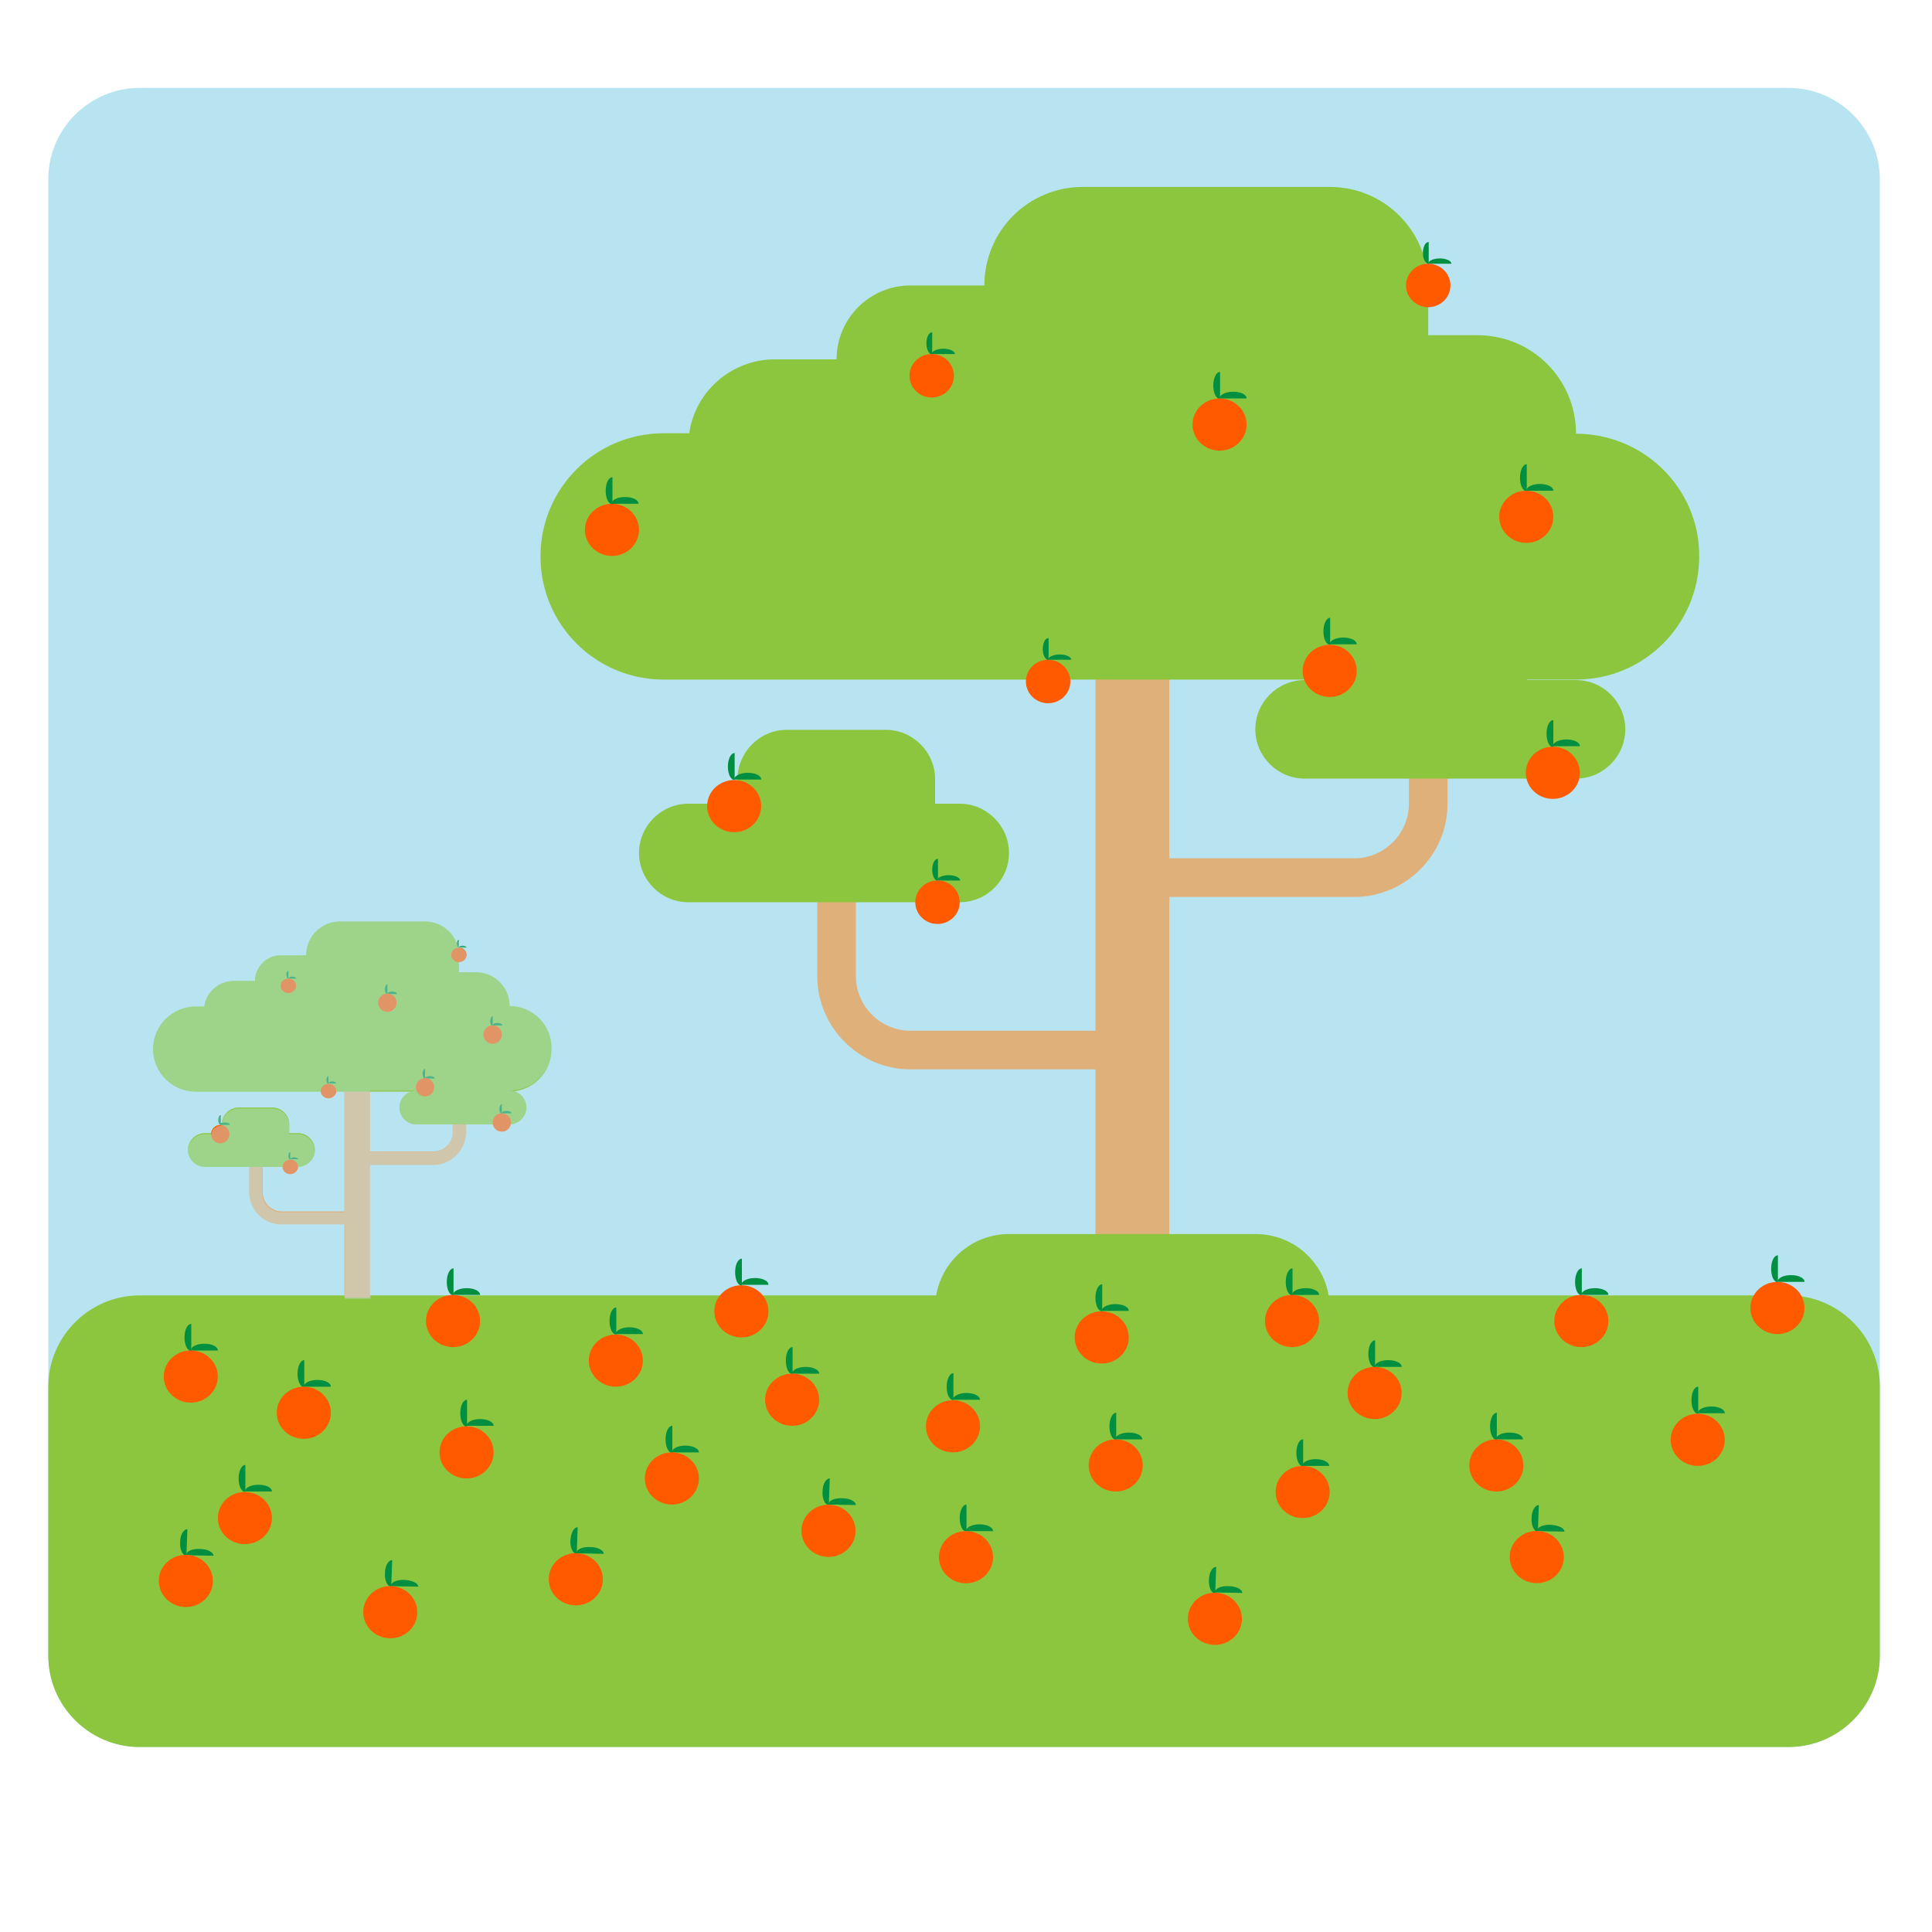<?xml version="1.0" encoding="utf-8"?>
<!-- Generator: Adobe Illustrator 22.1.0, SVG Export Plug-In . SVG Version: 6.00 Build 0)  -->
<svg version="1.1" id="Layer_1" xmlns="http://www.w3.org/2000/svg" xmlns:xlink="http://www.w3.org/1999/xlink" x="0px" y="0px"
	 viewBox="0 0 400 400" style="enable-background:new 0 0 400 400;" xml:space="preserve">
<style type="text/css">
	.st0{fill:#B8E4F1;}
	.st1{fill:#8CC63F;}
	.st2{fill:#E0B07B;}
	.st3{fill:#008F40;}
	.st4{fill:#FF5A00;}
	.st5{opacity:0.42;fill:#B8E4F1;}
</style>
<path class="st0" d="M370.3,361.7H28.9c-10.4,0-18.9-8.5-18.9-18.9V37.1c0-10.4,8.5-18.9,18.9-18.9h341.4c10.4,0,18.9,8.5,18.9,18.9
	v305.7C389.2,353.2,380.7,361.7,370.3,361.7z"/>
<path class="st1" d="M370.3,361.7H28.9c-10.4,0-18.9-8.5-18.9-18.9v-55.7c0-10.4,8.5-18.9,18.9-18.9h341.4
	c10.4,0,18.9,8.5,18.9,18.9v55.7C389.2,353.2,380.7,361.7,370.3,361.7z"/>
<g>
	<path class="st2" d="M226.8,221.4h-38.3c-10.6,0-19.3-8.7-19.3-19.3v-15.3c0-2.2,1.8-4,4-4l0,0c2.2,0,4,1.8,4,4v15.3
		c0,6.2,5.1,11.3,11.3,11.3h38.3c2.2,0,4,1.8,4,4C230.8,219.6,229,221.4,226.8,221.4z"/>
	<path class="st2" d="M280.4,185.7h-38.3c-2.2,0-4-1.8-4-4s1.8-4,4-4h38.3c6.2,0,11.3-5.1,11.3-11.3v-5.1c0-2.2,1.8-4,4-4l0,0
		c2.2,0,4,1.8,4,4v5.1C299.7,177,291,185.7,280.4,185.7z"/>
	<rect x="226.8" y="130.6" class="st2" width="15.3" height="135.1"/>
</g>
<path class="st1" d="M275.3,270.8c0-8.5-6.9-15.3-15.3-15.3h-51.1c-8.5,0-15.3,6.9-15.3,15.3H275.3z"/>
<path class="st1" d="M326.3,89.8L326.3,89.8c0-11.3-9.1-20.4-20.4-20.4h-10.2V59.1c0-11.3-9.1-20.4-20.4-20.4h-51.1
	c-11.3,0-20.4,9.1-20.4,20.4h-15.3c-8.5,0-15.3,6.9-15.3,15.3h-12.8c-9,0-16.5,6.7-17.7,15.3h-5.3c-14.1,0-25.5,11.4-25.5,25.5
	s11.4,25.5,25.5,25.5h188.9c14.1,0,25.5-11.4,25.5-25.5C351.9,101.2,340.4,89.8,326.3,89.8z"/>
<path class="st1" d="M305.9,125.5c5.6,0,10.2,4.6,10.2,10.2v5.1h10.2c5.6,0,10.2,4.6,10.2,10.2c0,5.6-4.6,10.2-10.2,10.2h-56.2
	c-5.6,0-10.2-4.6-10.2-10.2s4.6-10.2,10.2-10.2h5.1v-5.1c0-5.6,4.6-10.2,10.2-10.2H305.9L305.9,125.5z"/>
<path class="st1" d="M162.9,151.1c-5.6,0-10.2,4.6-10.2,10.2v5.1h-10.2c-5.6,0-10.2,4.6-10.2,10.2c0,5.6,4.6,10.2,10.2,10.2h56.2
	c5.6,0,10.2-4.6,10.2-10.2c0-5.6-4.6-10.2-10.2-10.2h-5.1v-5.1c0-5.6-4.6-10.2-10.2-10.2H162.9L162.9,151.1z"/>
<g>
	<g>
		<path class="st3" d="M193,73.4c-0.6,0-1.2-1-1.2-2.3s0.5-2.3,1.2-2.3V73.4z"/>
		<path class="st3" d="M192.9,73.3c0-0.6,1.1-1.1,2.4-1.1s2.4,0.5,2.4,1.1H192.9z"/>
	</g>
	<ellipse class="st4" cx="192.9" cy="77.8" rx="4.6" ry="4.5"/>
</g>
<g>
	<g>
		<path class="st3" d="M295.8,54.7c-0.6,0-1.2-1-1.2-2.3s0.5-2.3,1.2-2.3V54.7z"/>
		<path class="st3" d="M295.7,54.6c0-0.6,1.1-1.1,2.4-1.1s2.4,0.5,2.4,1.1H295.7z"/>
	</g>
	<ellipse class="st4" cx="295.7" cy="59.1" rx="4.6" ry="4.5"/>
</g>
<g>
	<g>
		<path class="st3" d="M194.2,182.4c-0.6,0-1.2-1-1.2-2.3s0.5-2.3,1.2-2.3V182.4z"/>
		<path class="st3" d="M194,182.3c0-0.6,1.1-1.1,2.4-1.1s2.4,0.5,2.4,1.1H194z"/>
	</g>
	<ellipse class="st4" cx="194.1" cy="186.8" rx="4.6" ry="4.5"/>
</g>
<g>
	<g>
		<path class="st3" d="M217.1,136.7c-0.6,0-1.2-1-1.2-2.3s0.5-2.3,1.2-2.3V136.7z"/>
		<path class="st3" d="M217,136.6c0-0.6,1.1-1.1,2.4-1.1s2.4,0.5,2.4,1.1H217z"/>
	</g>
	<ellipse class="st4" cx="217" cy="141.1" rx="4.6" ry="4.5"/>
</g>
<g>
	<g>
		<path class="st3" d="M152.1,161.5c-0.8,0-1.4-1.2-1.4-2.8c0-1.5,0.6-2.8,1.4-2.8V161.5z"/>
		<path class="st3" d="M152,161.4c0-0.8,1.3-1.4,2.8-1.4c1.6,0,2.8,0.6,2.8,1.4H152z"/>
	</g>
	<ellipse class="st4" cx="152" cy="166.9" rx="5.6" ry="5.4"/>
</g>
<g>
	<g>
		<path class="st3" d="M93.9,268.2c-0.8,0-1.4-1.2-1.4-2.8c0-1.5,0.6-2.8,1.4-2.8V268.2z"/>
		<path class="st3" d="M93.8,268.1c0-0.8,1.3-1.4,2.8-1.4c1.6,0,2.8,0.6,2.8,1.4H93.8z"/>
	</g>
	<ellipse class="st4" cx="93.8" cy="273.5" rx="5.6" ry="5.4"/>
</g>
<g>
	<g>
		<path class="st3" d="M39.6,279.7c-0.8,0-1.4-1.2-1.4-2.8s0.6-2.8,1.4-2.8V279.7z"/>
		<path class="st3" d="M39.5,279.6c0-0.8,1.3-1.4,2.8-1.4c1.6,0,2.8,0.6,2.8,1.4H39.5z"/>
	</g>
	<ellipse class="st4" cx="39.5" cy="285" rx="5.6" ry="5.4"/>
</g>
<g>
	<g>
		<path class="st3" d="M127.6,276.3c-0.8,0-1.4-1.2-1.4-2.8s0.6-2.8,1.4-2.8V276.3z"/>
		<path class="st3" d="M127.5,276.2c0-0.8,1.3-1.4,2.8-1.4s2.8,0.6,2.8,1.4H127.5z"/>
	</g>
	<ellipse class="st4" cx="127.5" cy="281.7" rx="5.6" ry="5.4"/>
</g>
<g>
	<g>
		<path class="st3" d="M228.2,271.5c-0.8,0-1.4-1.2-1.4-2.8s0.6-2.8,1.4-2.8V271.5z"/>
		<path class="st3" d="M228.1,271.4c0-0.8,1.3-1.4,2.8-1.4c1.6,0,2.8,0.6,2.8,1.4H228.1z"/>
	</g>
	<ellipse class="st4" cx="228.1" cy="276.9" rx="5.6" ry="5.4"/>
</g>
<g>
	<g>
		<path class="st3" d="M63,287.2c-0.8,0-1.4-1.2-1.4-2.8c0-1.5,0.6-2.8,1.4-2.8V287.2z"/>
		<path class="st3" d="M62.9,287.1c0-0.8,1.3-1.4,2.8-1.4c1.6,0,2.8,0.6,2.8,1.4H62.9z"/>
	</g>
	<ellipse class="st4" cx="62.9" cy="292.5" rx="5.6" ry="5.4"/>
</g>
<g>
	<g>
		<path class="st3" d="M96.7,295.4c-0.8,0-1.4-1.2-1.4-2.8s0.6-2.8,1.4-2.8V295.4z"/>
		<path class="st3" d="M96.6,295.2c0-0.8,1.3-1.4,2.8-1.4s2.8,0.6,2.8,1.4H96.6z"/>
	</g>
	<ellipse class="st4" cx="96.6" cy="300.7" rx="5.6" ry="5.4"/>
</g>
<g>
	<g>
		<path class="st3" d="M327.5,268.2c-0.8,0-1.4-1.2-1.4-2.8c0-1.5,0.6-2.8,1.4-2.8V268.2z"/>
		<path class="st3" d="M327.4,268.1c0-0.8,1.3-1.4,2.8-1.4c1.6,0,2.8,0.6,2.8,1.4H327.4z"/>
	</g>
	<ellipse class="st4" cx="327.4" cy="273.5" rx="5.6" ry="5.4"/>
</g>
<g>
	<g>
		<path class="st3" d="M164.1,284.5c-0.8,0-1.4-1.2-1.4-2.8s0.6-2.8,1.4-2.8V284.5z"/>
		<path class="st3" d="M164,284.4c0-0.8,1.3-1.4,2.8-1.4s2.8,0.6,2.8,1.4H164z"/>
	</g>
	<ellipse class="st4" cx="164" cy="289.8" rx="5.6" ry="5.4"/>
</g>
<g>
	<g>
		<path class="st3" d="M197.4,289.9c-0.8,0-1.4-1.2-1.4-2.8c0-1.5,0.6-2.8,1.4-2.8V289.9z"/>
		<path class="st3" d="M197.3,289.8c0-0.8,1.3-1.4,2.8-1.4s2.8,0.6,2.8,1.4H197.3z"/>
	</g>
	<ellipse class="st4" cx="197.3" cy="295.3" rx="5.6" ry="5.4"/>
</g>
<g>
	<g>
		<path class="st3" d="M139.2,300.8c-0.8,0-1.4-1.2-1.4-2.8s0.6-2.8,1.4-2.8V300.8z"/>
		<path class="st3" d="M139.1,300.7c0-0.8,1.3-1.4,2.8-1.4s2.8,0.6,2.8,1.4H139.1z"/>
	</g>
	<ellipse class="st4" cx="139.1" cy="306.1" rx="5.6" ry="5.4"/>
</g>
<g>
	<g>
		<path class="st3" d="M284.7,283.1c-0.8,0-1.4-1.2-1.4-2.8s0.6-2.8,1.4-2.8V283.1z"/>
		<path class="st3" d="M284.6,283c0-0.8,1.3-1.4,2.8-1.4c1.6,0,2.8,0.6,2.8,1.4H284.6z"/>
	</g>
	<ellipse class="st4" cx="284.6" cy="288.4" rx="5.6" ry="5.4"/>
</g>
<g>
	<g>
		<path class="st3" d="M267.6,268.2c-0.8,0-1.4-1.2-1.4-2.8c0-1.5,0.6-2.8,1.4-2.8V268.2z"/>
		<path class="st3" d="M267.5,268.1c0-0.8,1.3-1.4,2.8-1.4c1.6,0,2.8,0.6,2.8,1.4H267.5z"/>
	</g>
	<ellipse class="st4" cx="267.5" cy="273.5" rx="5.6" ry="5.4"/>
</g>
<g>
	<g>
		<path class="st3" d="M231.1,298.1c-0.8,0-1.4-1.2-1.4-2.8c0-1.5,0.6-2.8,1.4-2.8V298.1z"/>
		<path class="st3" d="M230.9,298c0-0.8,1.3-1.4,2.8-1.4c1.6,0,2.8,0.6,2.8,1.4H230.9z"/>
	</g>
	<ellipse class="st4" cx="231" cy="303.4" rx="5.6" ry="5.4"/>
</g>
<g>
	<g>
		<path class="st3" d="M309.9,298.1c-0.8,0-1.4-1.2-1.4-2.8c0-1.5,0.6-2.8,1.4-2.8V298.1z"/>
		<path class="st3" d="M309.7,298c0-0.8,1.3-1.4,2.8-1.4c1.6,0,2.8,0.6,2.8,1.4H309.7z"/>
	</g>
	<ellipse class="st4" cx="309.8" cy="303.4" rx="5.6" ry="5.4"/>
</g>
<g>
	<g>
		<path class="st3" d="M368.1,265.5c-0.8,0-1.4-1.2-1.4-2.8s0.6-2.8,1.4-2.8V265.5z"/>
		<path class="st3" d="M368,265.4c0-0.8,1.3-1.4,2.8-1.4c1.6,0,2.8,0.6,2.8,1.4H368z"/>
	</g>
	<ellipse class="st4" cx="368" cy="270.8" rx="5.6" ry="5.4"/>
</g>
<g>
	<g>
		<path class="st3" d="M200.1,317.1c-0.8,0-1.4-1.2-1.4-2.8c0-1.5,0.6-2.8,1.4-2.8V317.1z"/>
		<path class="st3" d="M200,317c0-0.8,1.3-1.4,2.8-1.4s2.8,0.6,2.8,1.4H200z"/>
	</g>
	<ellipse class="st4" cx="200" cy="322.4" rx="5.6" ry="5.4"/>
</g>
<g>
	<g>
		<path class="st3" d="M153.6,266.2c-0.8,0-1.4-1.2-1.4-2.8s0.6-2.8,1.4-2.8V266.2z"/>
		<path class="st3" d="M153.5,266c0-0.8,1.3-1.4,2.8-1.4c1.6,0,2.8,0.6,2.8,1.4H153.5z"/>
	</g>
	<ellipse class="st4" cx="153.5" cy="271.5" rx="5.6" ry="5.4"/>
</g>
<g>
	<g>
		<path class="st3" d="M50.8,308.9c-0.8,0-1.4-1.2-1.4-2.8c0-1.5,0.6-2.8,1.4-2.8V308.9z"/>
		<path class="st3" d="M50.7,308.8c0-0.8,1.3-1.4,2.8-1.4c1.6,0,2.8,0.6,2.8,1.4H50.7z"/>
	</g>
	<ellipse class="st4" cx="50.7" cy="314.3" rx="5.6" ry="5.4"/>
</g>
<g>
	<g>
		<path class="st3" d="M351.6,292.7c-0.8,0-1.4-1.2-1.4-2.8s0.6-2.8,1.4-2.8V292.7z"/>
		<path class="st3" d="M351.5,292.6c0-0.8,1.3-1.4,2.8-1.4c1.6,0,2.8,0.6,2.8,1.4H351.5z"/>
	</g>
	<ellipse class="st4" cx="351.5" cy="298.1" rx="5.6" ry="5.4"/>
</g>
<g>
	<g>
		<path class="st3" d="M269.8,303.6c-0.8,0-1.4-1.2-1.4-2.8s0.6-2.8,1.4-2.8V303.6z"/>
		<path class="st3" d="M269.6,303.5c0-0.8,1.3-1.4,2.8-1.4s2.8,0.6,2.8,1.4H269.6z"/>
	</g>
	<ellipse class="st4" cx="269.7" cy="308.9" rx="5.6" ry="5.4"/>
</g>
<g>
	<g>
		<path class="st3" d="M38.6,322.1c-0.8,0-1.4-1.3-1.3-2.8c0-1.5,0.7-2.7,1.5-2.7L38.6,322.1z"/>
		<path class="st3" d="M38.5,322c0-0.8,1.3-1.4,2.9-1.3c1.6,0,2.8,0.7,2.8,1.4L38.5,322z"/>
	</g>
	
		<ellipse transform="matrix(2.373799e-02 -1 1 2.373799e-02 -289.832 357.946)" class="st4" cx="38.4" cy="327.4" rx="5.4" ry="5.6"/>
</g>
<g>
	<g>
		<path class="st3" d="M81,328.5c-0.8,0-1.4-1.3-1.3-2.8c0-1.5,0.7-2.7,1.5-2.7L81,328.5z"/>
		<path class="st3" d="M80.9,328.4c0-0.8,1.3-1.4,2.9-1.3s2.8,0.7,2.8,1.4L80.9,328.4z"/>
	</g>
	
		<ellipse transform="matrix(2.373799e-02 -1 1 2.373799e-02 -254.911 406.565)" class="st4" cx="80.7" cy="333.8" rx="5.4" ry="5.6"/>
</g>
<g>
	<g>
		<path class="st3" d="M119.4,321.7c-0.8,0-1.4-1.3-1.3-2.8s0.7-2.7,1.5-2.7L119.4,321.7z"/>
		<path class="st3" d="M119.3,321.6c0-0.8,1.3-1.4,2.9-1.3c1.6,0,2.8,0.7,2.8,1.4L119.3,321.6z"/>
	</g>
	
		<ellipse transform="matrix(2.373799e-02 -1 1 2.373799e-02 -210.615 438.41)" class="st4" cx="119.2" cy="327" rx="5.4" ry="5.6"/>
</g>
<g>
	<g>
		<path class="st3" d="M251.6,329.9c-0.8,0-1.4-1.3-1.3-2.8c0-1.5,0.7-2.7,1.5-2.7L251.6,329.9z"/>
		<path class="st3" d="M251.5,329.7c0-0.8,1.3-1.4,2.9-1.3c1.6,0,2.8,0.7,2.8,1.4L251.5,329.7z"/>
	</g>
	
		<ellipse transform="matrix(2.373799e-02 -1 1 2.373799e-02 -89.642 578.596)" class="st4" cx="251.4" cy="335.2" rx="5.4" ry="5.6"/>
</g>
<g>
	<g>
		<path class="st3" d="M171.6,311.6c-0.8,0-1.4-1.3-1.3-2.8c0-1.5,0.7-2.7,1.5-2.7L171.6,311.6z"/>
		<path class="st3" d="M171.5,311.5c0-0.8,1.3-1.4,2.9-1.3c1.6,0,2.8,0.7,2.8,1.4L171.5,311.5z"/>
	</g>
	
		<ellipse transform="matrix(2.373799e-02 -1 1 2.373799e-02 -149.533 480.815)" class="st4" cx="171.4" cy="317" rx="5.4" ry="5.6"/>
</g>
<g>
	<g>
		<path class="st3" d="M318.4,317.1c-0.8,0-1.4-1.3-1.3-2.8c0-1.5,0.7-2.7,1.5-2.7L318.4,317.1z"/>
		<path class="st3" d="M318.2,317c0-0.8,1.3-1.4,2.9-1.3s2.8,0.7,2.8,1.4L318.2,317z"/>
	</g>
	
		<ellipse transform="matrix(2.373799e-02 -1 1 2.373799e-02 -11.778 632.82)" class="st4" cx="318.1" cy="322.4" rx="5.4" ry="5.6"/>
</g>
<g>
	<g>
		<path class="st3" d="M275.4,133.5c-0.8,0-1.4-1.2-1.4-2.8c0-1.5,0.6-2.8,1.4-2.8V133.5z"/>
		<path class="st3" d="M275.3,133.4c0-0.8,1.3-1.4,2.8-1.4c1.6,0,2.8,0.6,2.8,1.4H275.3z"/>
	</g>
	<ellipse class="st4" cx="275.3" cy="138.9" rx="5.6" ry="5.4"/>
</g>
<g>
	<g>
		<path class="st3" d="M321.6,154.7c-0.8,0-1.4-1.2-1.4-2.8s0.6-2.8,1.4-2.8V154.7z"/>
		<path class="st3" d="M321.5,154.5c0-0.8,1.3-1.4,2.8-1.4c1.6,0,2.8,0.6,2.8,1.4H321.5z"/>
	</g>
	<ellipse class="st4" cx="321.5" cy="160" rx="5.6" ry="5.4"/>
</g>
<g>
	<g>
		<path class="st3" d="M316.1,101.7c-0.8,0-1.4-1.2-1.4-2.8c0-1.5,0.6-2.8,1.4-2.8V101.7z"/>
		<path class="st3" d="M316,101.6c0-0.8,1.3-1.4,2.8-1.4c1.6,0,2.8,0.6,2.8,1.4H316z"/>
	</g>
	<ellipse class="st4" cx="316" cy="107" rx="5.6" ry="5.4"/>
</g>
<g>
	<g>
		<path class="st3" d="M252.6,82.6c-0.8,0-1.4-1.2-1.4-2.8c0-1.5,0.6-2.8,1.4-2.8V82.6z"/>
		<path class="st3" d="M252.5,82.5c0-0.8,1.3-1.4,2.8-1.4c1.6,0,2.8,0.6,2.8,1.4H252.5z"/>
	</g>
	<ellipse class="st4" cx="252.5" cy="87.9" rx="5.6" ry="5.4"/>
</g>
<g>
	<g>
		<path class="st3" d="M126.8,104.4c-0.8,0-1.4-1.2-1.4-2.8c0-1.5,0.6-2.8,1.4-2.8V104.4z"/>
		<path class="st3" d="M126.6,104.3c0-0.8,1.3-1.4,2.8-1.4c1.6,0,2.8,0.6,2.8,1.4H126.6z"/>
	</g>
	<ellipse class="st4" cx="126.7" cy="109.7" rx="5.6" ry="5.4"/>
</g>
<g>
	<g>
		<path class="st2" d="M71.3,253.5H58.2c-3.6,0-6.6-3-6.6-6.6v-5.3c0-0.8,0.6-1.4,1.4-1.4l0,0c0.8,0,1.4,0.6,1.4,1.4v5.3
			c0,2.1,1.8,3.9,3.9,3.9h13.2c0.8,0,1.4,0.6,1.4,1.4S72.1,253.5,71.3,253.5z"/>
		<path class="st2" d="M89.7,241.2H76.6c-0.8,0-1.4-0.6-1.4-1.4s0.6-1.4,1.4-1.4h13.2c2.1,0,3.9-1.8,3.9-3.9v-1.8
			c0-0.8,0.6-1.4,1.4-1.4l0,0c0.8,0,1.4,0.6,1.4,1.4v1.8C96.4,238.2,93.4,241.2,89.7,241.2z"/>
		<rect x="71.3" y="222.3" class="st2" width="5.3" height="46.4"/>
	</g>
	<path class="st1" d="M105.5,208.3L105.5,208.3c0-3.9-3.1-7-7-7H95v-3.5c0-3.9-3.1-7-7-7H70.4c-3.9,0-7,3.1-7,7h-5.3
		c-2.9,0-5.3,2.4-5.3,5.3h-4.4c-3.1,0-5.7,2.3-6.1,5.3h-1.8c-4.8,0-8.8,3.9-8.8,8.8c0,4.8,3.9,8.8,8.8,8.8h64.9
		c4.8,0,8.8-3.9,8.8-8.8C114.3,212.2,110.3,208.3,105.5,208.3z"/>
	<path class="st1" d="M98.5,220.5c1.9,0,3.5,1.6,3.5,3.5v1.8h3.5c1.9,0,3.5,1.6,3.5,3.5c0,1.9-1.6,3.5-3.5,3.5H86.2
		c-1.9,0-3.5-1.6-3.5-3.5c0-1.9,1.6-3.5,3.5-3.5H88V224c0-1.9,1.6-3.5,3.5-3.5H98.5L98.5,220.5z"/>
	<path class="st1" d="M49.4,229.3c-1.9,0-3.5,1.6-3.5,3.5v1.8h-3.5c-1.9,0-3.5,1.6-3.5,3.5c0,1.9,1.6,3.5,3.5,3.5h19.3
		c1.9,0,3.5-1.6,3.5-3.5c0-1.9-1.6-3.5-3.5-3.5h-1.8v-1.8c0-1.9-1.6-3.5-3.5-3.5H49.4L49.4,229.3z"/>
	<g>
		<g>
			<path class="st3" d="M59.7,202.6c-0.2,0-0.4-0.3-0.4-0.8c0-0.4,0.2-0.8,0.4-0.8V202.6z"/>
			<path class="st3" d="M59.7,202.6c0-0.2,0.4-0.4,0.8-0.4s0.8,0.2,0.8,0.4H59.7z"/>
		</g>
		<ellipse class="st4" cx="59.7" cy="204.1" rx="1.6" ry="1.5"/>
	</g>
	<g>
		<g>
			<path class="st3" d="M95,196.2c-0.2,0-0.4-0.3-0.4-0.8c0-0.4,0.2-0.8,0.4-0.8V196.2z"/>
			<path class="st3" d="M95,196.2c0-0.2,0.4-0.4,0.8-0.4c0.4,0,0.8,0.2,0.8,0.4H95z"/>
		</g>
		<ellipse class="st4" cx="95" cy="197.7" rx="1.6" ry="1.5"/>
	</g>
	<g>
		<g>
			<path class="st3" d="M60.1,240.1c-0.2,0-0.4-0.3-0.4-0.8c0-0.4,0.2-0.8,0.4-0.8V240.1z"/>
			<path class="st3" d="M60.1,240c0-0.2,0.4-0.4,0.8-0.4c0.4,0,0.8,0.2,0.8,0.4H60.1z"/>
		</g>
		<ellipse class="st4" cx="60.1" cy="241.6" rx="1.6" ry="1.5"/>
	</g>
	<g>
		<g>
			<path class="st3" d="M68,224.4c-0.2,0-0.4-0.3-0.4-0.8s0.2-0.8,0.4-0.8V224.4z"/>
			<path class="st3" d="M68,224.3c0-0.2,0.4-0.4,0.8-0.4s0.8,0.2,0.8,0.4H68z"/>
		</g>
		<ellipse class="st4" cx="68" cy="225.9" rx="1.6" ry="1.5"/>
	</g>
	<g>
		<g>
			<path class="st3" d="M45.7,232.9c-0.3,0-0.5-0.4-0.5-1c0-0.5,0.2-1,0.5-1V232.9z"/>
			<path class="st3" d="M45.6,232.9c0-0.3,0.4-0.5,1-0.5c0.5,0,1,0.2,1,0.5H45.6z"/>
		</g>
		<ellipse class="st4" cx="45.6" cy="234.8" rx="1.9" ry="1.9"/>
	</g>
	<g>
		<g>
			<path class="st3" d="M88,223.3c-0.3,0-0.5-0.4-0.5-1c0-0.5,0.2-1,0.5-1V223.3z"/>
			<path class="st3" d="M88,223.3c0-0.3,0.4-0.5,1-0.5c0.5,0,1,0.2,1,0.5H88z"/>
		</g>
		<ellipse class="st4" cx="88" cy="225.1" rx="1.9" ry="1.9"/>
	</g>
	<g>
		<g>
			<path class="st3" d="M103.9,230.6c-0.3,0-0.5-0.4-0.5-1c0-0.5,0.2-1,0.5-1V230.6z"/>
			<path class="st3" d="M103.9,230.5c0-0.3,0.4-0.5,1-0.5c0.5,0,1,0.2,1,0.5H103.9z"/>
		</g>
		<ellipse class="st4" cx="103.9" cy="232.4" rx="1.9" ry="1.9"/>
	</g>
	<g>
		<g>
			<path class="st3" d="M102,212.4c-0.3,0-0.5-0.4-0.5-1c0-0.5,0.2-1,0.5-1V212.4z"/>
			<path class="st3" d="M102,212.3c0-0.3,0.4-0.5,1-0.5c0.5,0,1,0.2,1,0.5H102z"/>
		</g>
		<ellipse class="st4" cx="102" cy="214.2" rx="1.9" ry="1.9"/>
	</g>
	<g>
		<g>
			<path class="st3" d="M80.2,205.8c-0.3,0-0.5-0.4-0.5-1c0-0.5,0.2-1,0.5-1V205.8z"/>
			<path class="st3" d="M80.2,205.8c0-0.3,0.4-0.5,1-0.5c0.5,0,1,0.2,1,0.5H80.2z"/>
		</g>
		<ellipse class="st4" cx="80.2" cy="207.6" rx="1.9" ry="1.9"/>
	</g>
	<path class="st5" d="M105.5,225.8c4.8,0,8.8-3.9,8.8-8.8c0-4.8-3.9-8.7-8.8-8.7c0-3.9-3.1-7-7-7H95v-2c0.9,0,1.6-0.7,1.6-1.5
		c0-0.8-0.7-1.5-1.5-1.5v0h1.6c0-0.2-0.4-0.4-0.8-0.4c-0.4,0-0.7,0.1-0.8,0.3v-1.5c-0.2,0-0.4,0.3-0.4,0.8c0,0,0,0,0,0.1
		c-0.9-2.8-3.5-4.8-6.6-4.8H70.4c-3.9,0-7,3.1-7,7h-5.3c-2.9,0-5.3,2.4-5.3,5.3h-4.4c-3.1,0-5.7,2.3-6.1,5.3h-1.8
		c-4.8,0-8.8,3.9-8.8,8.8s3.9,8.8,8.8,8.8h25.8c0,0,0,0.1,0,0.1c0,0.9,0.7,1.5,1.6,1.5s1.6-0.7,1.6-1.5c0,0,0-0.1,0-0.1h1.8v25H58.2
		c-2.1,0-3.9-1.8-3.9-3.9v-5.3h4.2c0,0.9,0.7,1.5,1.6,1.5c0.9,0,1.6-0.7,1.6-1.5c1.9,0,3.5-1.6,3.5-3.5c0-1.9-1.6-3.5-3.5-3.5h-1.8
		v-1.8c0-1.9-1.6-3.5-3.5-3.5h-7c-1.8,0-3.3,1.4-3.5,3.2c-0.1,0.1-0.2,0.2-0.2,0.2V231c-0.3,0-0.5,0.4-0.5,1c0,0.5,0.2,1,0.5,1v0
		h0.2v0.1c-0.1,0-0.2,0-0.2,0c-1,0-1.8,0.7-1.9,1.7h-1.4c-1.9,0-3.5,1.6-3.5,3.5c0,1.9,1.6,3.5,3.5,3.5h9.2v5.3c0,3.6,3,6.6,6.6,6.6
		h13.2v15.2h5.3v-27.5h13.2c3.6,0,6.6-3,6.6-6.6v-1.8c0,0,0,0,0,0h5.6c0.2,0.8,1,1.4,1.9,1.4c0.9,0,1.7-0.6,1.9-1.5
		c1.8-0.1,3.3-1.6,3.3-3.5C109,227.4,107.4,225.8,105.5,225.8l-3.5,0v0H105.5z M95,196.2c0,0-0.1,0-0.1,0c0-0.1,0-0.1,0-0.2
		C94.8,196.1,94.9,196.2,95,196.2z M93.6,232.8v1.8c0,2.1-1.8,3.9-3.9,3.9H76.6v-12.7h9.6c0,0,0,0,0,0c-1.9,0-3.5,1.6-3.5,3.5
		c0,1.9,1.6,3.5,3.5,3.5L93.6,232.8C93.6,232.8,93.6,232.8,93.6,232.8z"/>
</g>
</svg>
